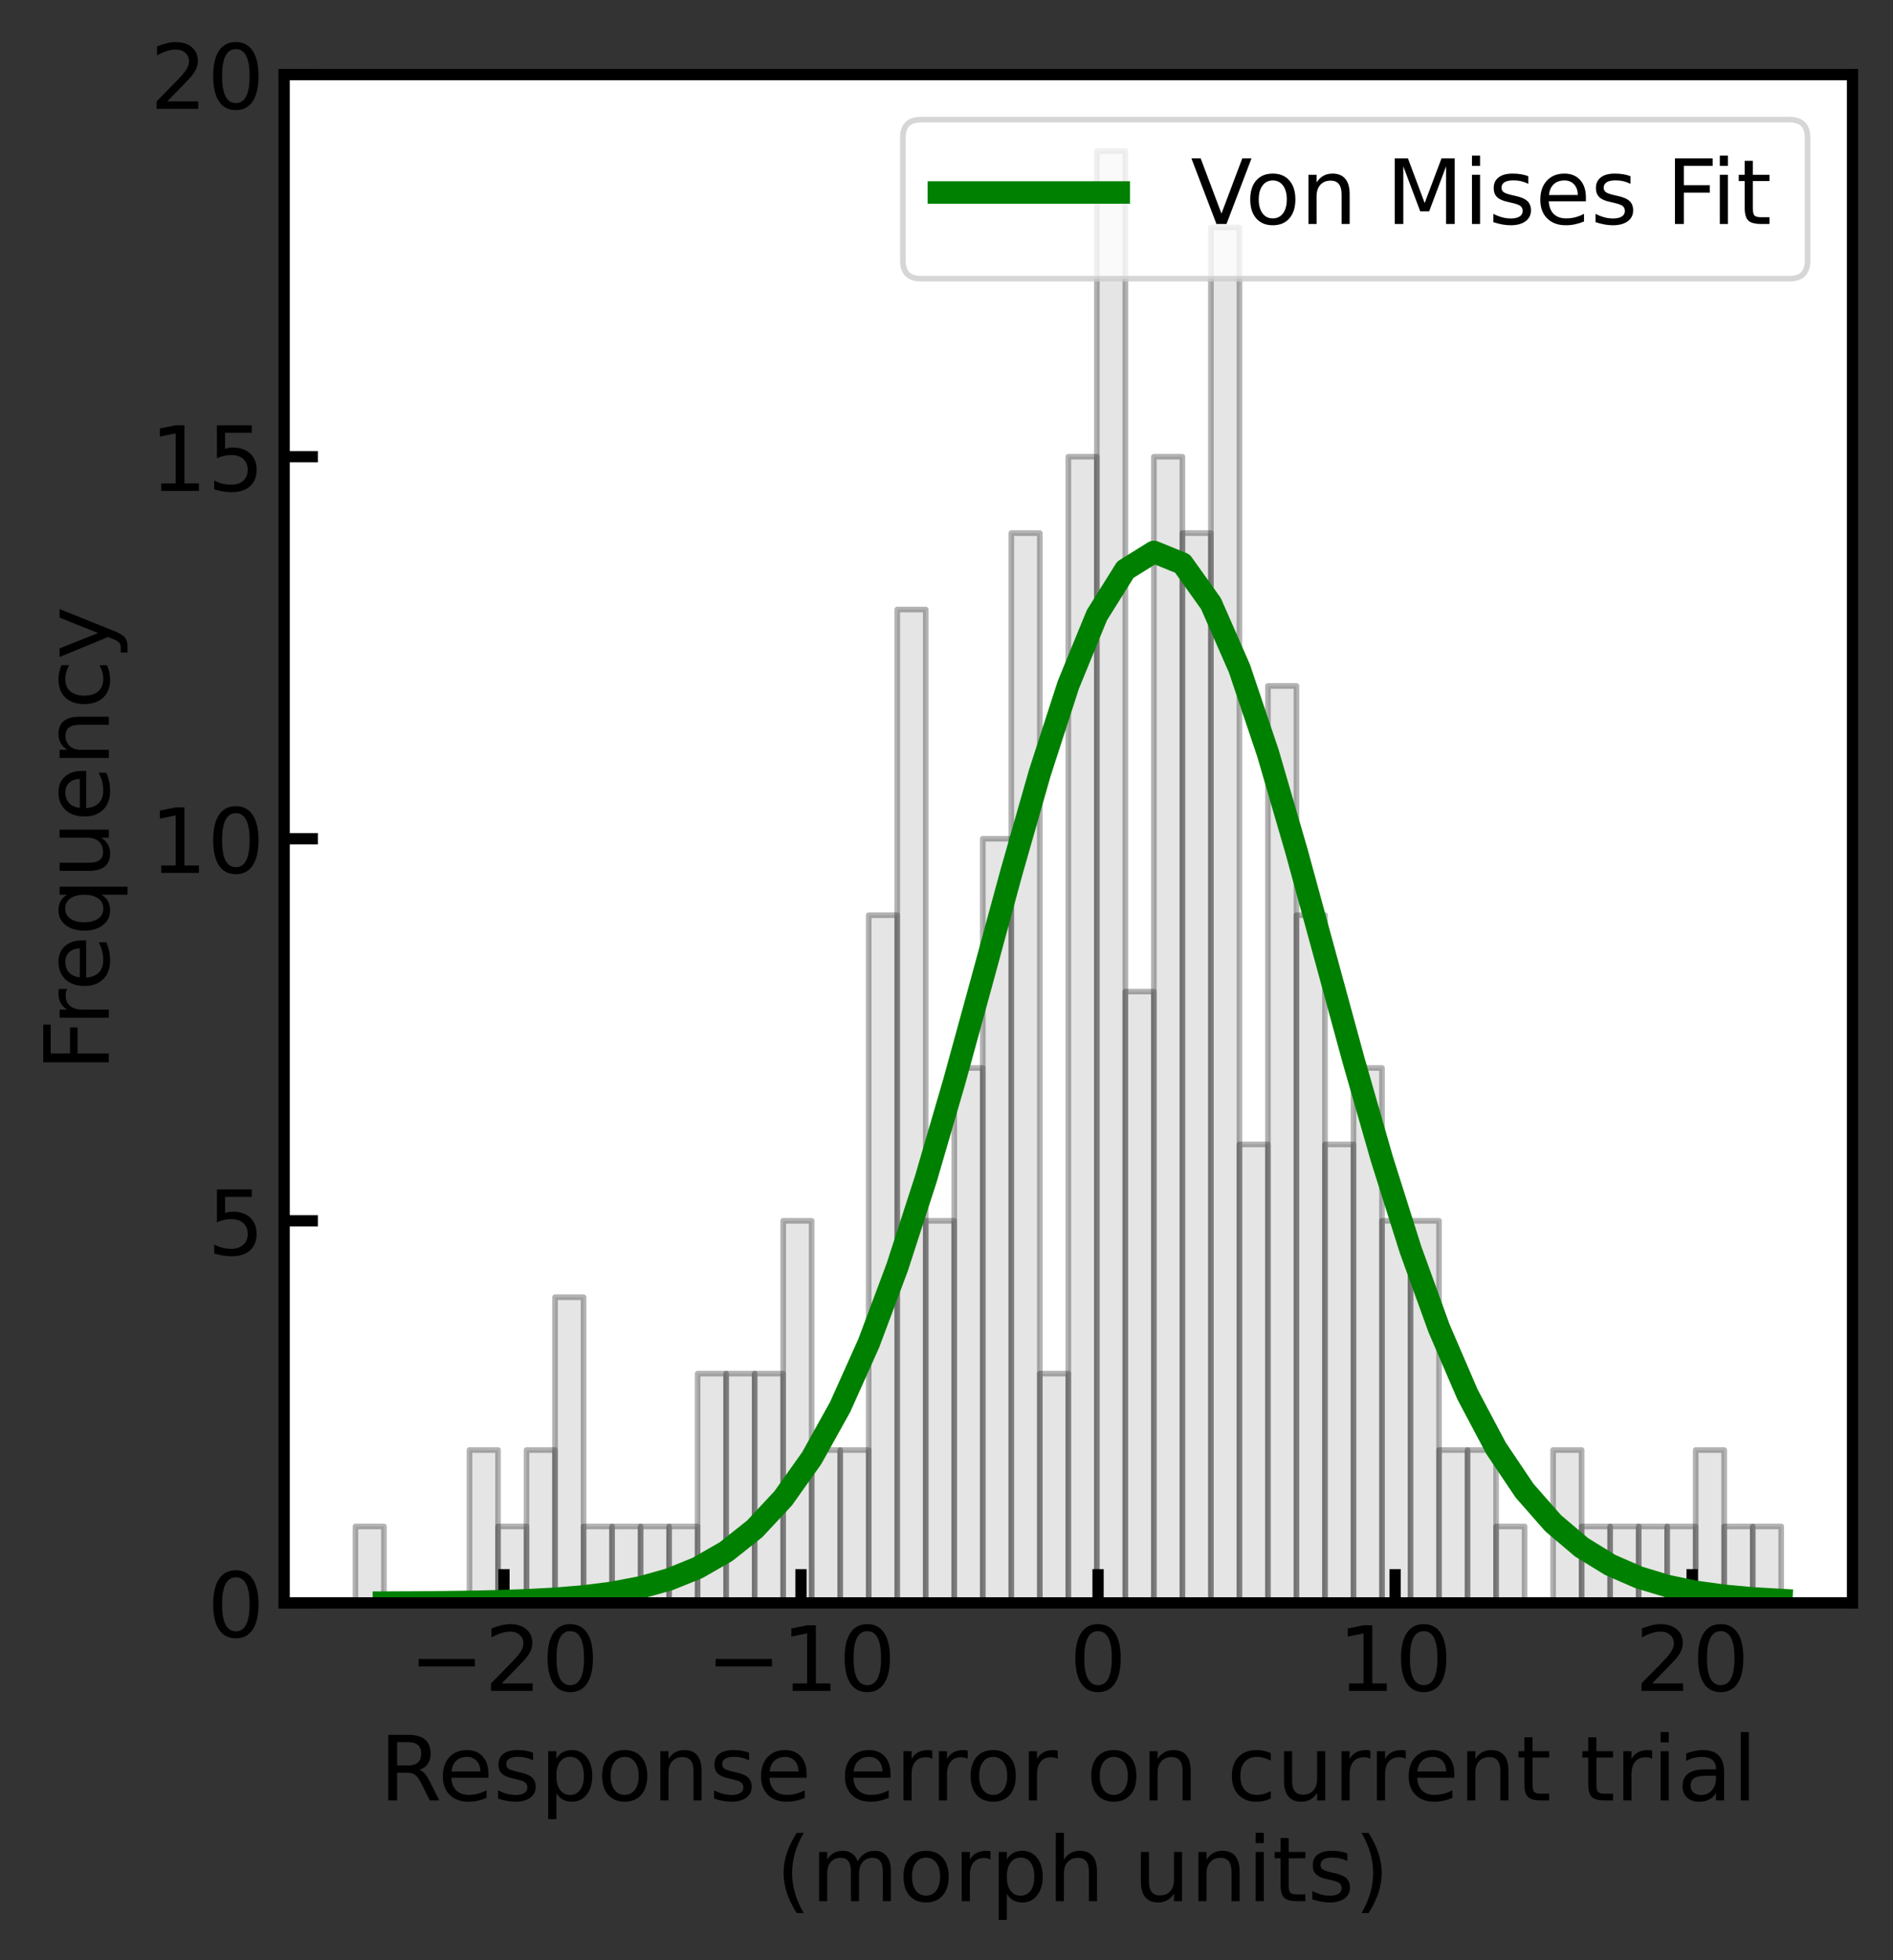 <?xml version="1.0" encoding="utf-8" standalone="no"?>
<!DOCTYPE svg PUBLIC "-//W3C//DTD SVG 1.1//EN"
  "http://www.w3.org/Graphics/SVG/1.1/DTD/svg11.dtd">
<!-- Created with matplotlib (https://matplotlib.org/) -->
<svg height="348.665pt" version="1.1" viewBox="0 0 336.745 348.665" width="336.745pt" xmlns="http://www.w3.org/2000/svg" xmlns:xlink="http://www.w3.org/1999/xlink">
 <rect x="0" y="0" width="336.745" height="348.665" fill="#333333" stroke="none"/>
 <defs>
  <style type="text/css">*{stroke-linecap:butt;stroke-linejoin:round;}</style>
 </defs>
 <g id="figure_1">
  <g id="patch_1">
   <path d="M 0 348.665 
L 336.745 348.665 
L 336.745 0 
L 0 0 
z
" style="fill:none;"/>
  </g>
  <g id="axes_1">
   <g id="patch_2">
    <path d="M 50.545 285.079 
L 329.545 285.079 
L 329.545 13.279 
L 50.545 13.279 
z
" style="fill:#ffffff;"/>
   </g>
   <g id="patch_3">
    <path clip-path="url(#p88470df97e)" d="M 63.227 285.079 
L 68.3 285.079 
L 68.3 271.489 
L 63.227 271.489 
z
" style="fill:#a9a9a9;opacity:0.3;stroke:#000000;stroke-linejoin:miter;"/>
   </g>
   <g id="patch_4">
    <path clip-path="url(#p88470df97e)" d="M 68.3 285.079 
L 73.372 285.079 
L 73.372 285.079 
L 68.3 285.079 
z
" style="fill:#a9a9a9;opacity:0.3;stroke:#000000;stroke-linejoin:miter;"/>
   </g>
   <g id="patch_5">
    <path clip-path="url(#p88470df97e)" d="M 73.372 285.079 
L 78.445 285.079 
L 78.445 285.079 
L 73.372 285.079 
z
" style="fill:#a9a9a9;opacity:0.3;stroke:#000000;stroke-linejoin:miter;"/>
   </g>
   <g id="patch_6">
    <path clip-path="url(#p88470df97e)" d="M 78.445 285.079 
L 83.518 285.079 
L 83.518 285.079 
L 78.445 285.079 
z
" style="fill:#a9a9a9;opacity:0.3;stroke:#000000;stroke-linejoin:miter;"/>
   </g>
   <g id="patch_7">
    <path clip-path="url(#p88470df97e)" d="M 83.518 285.079 
L 88.59 285.079 
L 88.59 257.899 
L 83.518 257.899 
z
" style="fill:#a9a9a9;opacity:0.3;stroke:#000000;stroke-linejoin:miter;"/>
   </g>
   <g id="patch_8">
    <path clip-path="url(#p88470df97e)" d="M 88.59 285.079 
L 93.663 285.079 
L 93.663 271.489 
L 88.59 271.489 
z
" style="fill:#a9a9a9;opacity:0.3;stroke:#000000;stroke-linejoin:miter;"/>
   </g>
   <g id="patch_9">
    <path clip-path="url(#p88470df97e)" d="M 93.663 285.079 
L 98.736 285.079 
L 98.736 257.899 
L 93.663 257.899 
z
" style="fill:#a9a9a9;opacity:0.3;stroke:#000000;stroke-linejoin:miter;"/>
   </g>
   <g id="patch_10">
    <path clip-path="url(#p88470df97e)" d="M 98.736 285.079 
L 103.809 285.079 
L 103.809 230.719 
L 98.736 230.719 
z
" style="fill:#a9a9a9;opacity:0.3;stroke:#000000;stroke-linejoin:miter;"/>
   </g>
   <g id="patch_11">
    <path clip-path="url(#p88470df97e)" d="M 103.809 285.079 
L 108.881 285.079 
L 108.881 271.489 
L 103.809 271.489 
z
" style="fill:#a9a9a9;opacity:0.3;stroke:#000000;stroke-linejoin:miter;"/>
   </g>
   <g id="patch_12">
    <path clip-path="url(#p88470df97e)" d="M 108.881 285.079 
L 113.954 285.079 
L 113.954 271.489 
L 108.881 271.489 
z
" style="fill:#a9a9a9;opacity:0.3;stroke:#000000;stroke-linejoin:miter;"/>
   </g>
   <g id="patch_13">
    <path clip-path="url(#p88470df97e)" d="M 113.954 285.079 
L 119.027 285.079 
L 119.027 271.489 
L 113.954 271.489 
z
" style="fill:#a9a9a9;opacity:0.3;stroke:#000000;stroke-linejoin:miter;"/>
   </g>
   <g id="patch_14">
    <path clip-path="url(#p88470df97e)" d="M 119.027 285.079 
L 124.1 285.079 
L 124.1 271.489 
L 119.027 271.489 
z
" style="fill:#a9a9a9;opacity:0.3;stroke:#000000;stroke-linejoin:miter;"/>
   </g>
   <g id="patch_15">
    <path clip-path="url(#p88470df97e)" d="M 124.1 285.079 
L 129.172 285.079 
L 129.172 244.309 
L 124.1 244.309 
z
" style="fill:#a9a9a9;opacity:0.3;stroke:#000000;stroke-linejoin:miter;"/>
   </g>
   <g id="patch_16">
    <path clip-path="url(#p88470df97e)" d="M 129.172 285.079 
L 134.245 285.079 
L 134.245 244.309 
L 129.172 244.309 
z
" style="fill:#a9a9a9;opacity:0.3;stroke:#000000;stroke-linejoin:miter;"/>
   </g>
   <g id="patch_17">
    <path clip-path="url(#p88470df97e)" d="M 134.245 285.079 
L 139.318 285.079 
L 139.318 244.309 
L 134.245 244.309 
z
" style="fill:#a9a9a9;opacity:0.3;stroke:#000000;stroke-linejoin:miter;"/>
   </g>
   <g id="patch_18">
    <path clip-path="url(#p88470df97e)" d="M 139.318 285.079 
L 144.39 285.079 
L 144.39 217.129 
L 139.318 217.129 
z
" style="fill:#a9a9a9;opacity:0.3;stroke:#000000;stroke-linejoin:miter;"/>
   </g>
   <g id="patch_19">
    <path clip-path="url(#p88470df97e)" d="M 144.39 285.079 
L 149.463 285.079 
L 149.463 257.899 
L 144.39 257.899 
z
" style="fill:#a9a9a9;opacity:0.3;stroke:#000000;stroke-linejoin:miter;"/>
   </g>
   <g id="patch_20">
    <path clip-path="url(#p88470df97e)" d="M 149.463 285.079 
L 154.536 285.079 
L 154.536 257.899 
L 149.463 257.899 
z
" style="fill:#a9a9a9;opacity:0.3;stroke:#000000;stroke-linejoin:miter;"/>
   </g>
   <g id="patch_21">
    <path clip-path="url(#p88470df97e)" d="M 154.536 285.079 
L 159.609 285.079 
L 159.609 162.769 
L 154.536 162.769 
z
" style="fill:#a9a9a9;opacity:0.3;stroke:#000000;stroke-linejoin:miter;"/>
   </g>
   <g id="patch_22">
    <path clip-path="url(#p88470df97e)" d="M 159.609 285.079 
L 164.681 285.079 
L 164.681 108.409 
L 159.609 108.409 
z
" style="fill:#a9a9a9;opacity:0.3;stroke:#000000;stroke-linejoin:miter;"/>
   </g>
   <g id="patch_23">
    <path clip-path="url(#p88470df97e)" d="M 164.681 285.079 
L 169.754 285.079 
L 169.754 217.129 
L 164.681 217.129 
z
" style="fill:#a9a9a9;opacity:0.3;stroke:#000000;stroke-linejoin:miter;"/>
   </g>
   <g id="patch_24">
    <path clip-path="url(#p88470df97e)" d="M 169.754 285.079 
L 174.827 285.079 
L 174.827 189.949 
L 169.754 189.949 
z
" style="fill:#a9a9a9;opacity:0.3;stroke:#000000;stroke-linejoin:miter;"/>
   </g>
   <g id="patch_25">
    <path clip-path="url(#p88470df97e)" d="M 174.827 285.079 
L 179.9 285.079 
L 179.9 149.179 
L 174.827 149.179 
z
" style="fill:#a9a9a9;opacity:0.3;stroke:#000000;stroke-linejoin:miter;"/>
   </g>
   <g id="patch_26">
    <path clip-path="url(#p88470df97e)" d="M 179.9 285.079 
L 184.972 285.079 
L 184.972 94.819 
L 179.9 94.819 
z
" style="fill:#a9a9a9;opacity:0.3;stroke:#000000;stroke-linejoin:miter;"/>
   </g>
   <g id="patch_27">
    <path clip-path="url(#p88470df97e)" d="M 184.972 285.079 
L 190.045 285.079 
L 190.045 244.309 
L 184.972 244.309 
z
" style="fill:#a9a9a9;opacity:0.3;stroke:#000000;stroke-linejoin:miter;"/>
   </g>
   <g id="patch_28">
    <path clip-path="url(#p88470df97e)" d="M 190.045 285.079 
L 195.118 285.079 
L 195.118 81.229 
L 190.045 81.229 
z
" style="fill:#a9a9a9;opacity:0.3;stroke:#000000;stroke-linejoin:miter;"/>
   </g>
   <g id="patch_29">
    <path clip-path="url(#p88470df97e)" d="M 195.118 285.079 
L 200.19 285.079 
L 200.19 26.869 
L 195.118 26.869 
z
" style="fill:#a9a9a9;opacity:0.3;stroke:#000000;stroke-linejoin:miter;"/>
   </g>
   <g id="patch_30">
    <path clip-path="url(#p88470df97e)" d="M 200.19 285.079 
L 205.263 285.079 
L 205.263 176.359 
L 200.19 176.359 
z
" style="fill:#a9a9a9;opacity:0.3;stroke:#000000;stroke-linejoin:miter;"/>
   </g>
   <g id="patch_31">
    <path clip-path="url(#p88470df97e)" d="M 205.263 285.079 
L 210.336 285.079 
L 210.336 81.229 
L 205.263 81.229 
z
" style="fill:#a9a9a9;opacity:0.3;stroke:#000000;stroke-linejoin:miter;"/>
   </g>
   <g id="patch_32">
    <path clip-path="url(#p88470df97e)" d="M 210.336 285.079 
L 215.409 285.079 
L 215.409 94.819 
L 210.336 94.819 
z
" style="fill:#a9a9a9;opacity:0.3;stroke:#000000;stroke-linejoin:miter;"/>
   </g>
   <g id="patch_33">
    <path clip-path="url(#p88470df97e)" d="M 215.409 285.079 
L 220.481 285.079 
L 220.481 40.459 
L 215.409 40.459 
z
" style="fill:#a9a9a9;opacity:0.3;stroke:#000000;stroke-linejoin:miter;"/>
   </g>
   <g id="patch_34">
    <path clip-path="url(#p88470df97e)" d="M 220.481 285.079 
L 225.554 285.079 
L 225.554 203.539 
L 220.481 203.539 
z
" style="fill:#a9a9a9;opacity:0.3;stroke:#000000;stroke-linejoin:miter;"/>
   </g>
   <g id="patch_35">
    <path clip-path="url(#p88470df97e)" d="M 225.554 285.079 
L 230.627 285.079 
L 230.627 121.999 
L 225.554 121.999 
z
" style="fill:#a9a9a9;opacity:0.3;stroke:#000000;stroke-linejoin:miter;"/>
   </g>
   <g id="patch_36">
    <path clip-path="url(#p88470df97e)" d="M 230.627 285.079 
L 235.7 285.079 
L 235.7 162.769 
L 230.627 162.769 
z
" style="fill:#a9a9a9;opacity:0.3;stroke:#000000;stroke-linejoin:miter;"/>
   </g>
   <g id="patch_37">
    <path clip-path="url(#p88470df97e)" d="M 235.7 285.079 
L 240.772 285.079 
L 240.772 203.539 
L 235.7 203.539 
z
" style="fill:#a9a9a9;opacity:0.3;stroke:#000000;stroke-linejoin:miter;"/>
   </g>
   <g id="patch_38">
    <path clip-path="url(#p88470df97e)" d="M 240.772 285.079 
L 245.845 285.079 
L 245.845 189.949 
L 240.772 189.949 
z
" style="fill:#a9a9a9;opacity:0.3;stroke:#000000;stroke-linejoin:miter;"/>
   </g>
   <g id="patch_39">
    <path clip-path="url(#p88470df97e)" d="M 245.845 285.079 
L 250.918 285.079 
L 250.918 217.129 
L 245.845 217.129 
z
" style="fill:#a9a9a9;opacity:0.3;stroke:#000000;stroke-linejoin:miter;"/>
   </g>
   <g id="patch_40">
    <path clip-path="url(#p88470df97e)" d="M 250.918 285.079 
L 255.99 285.079 
L 255.99 217.129 
L 250.918 217.129 
z
" style="fill:#a9a9a9;opacity:0.3;stroke:#000000;stroke-linejoin:miter;"/>
   </g>
   <g id="patch_41">
    <path clip-path="url(#p88470df97e)" d="M 255.99 285.079 
L 261.063 285.079 
L 261.063 257.899 
L 255.99 257.899 
z
" style="fill:#a9a9a9;opacity:0.3;stroke:#000000;stroke-linejoin:miter;"/>
   </g>
   <g id="patch_42">
    <path clip-path="url(#p88470df97e)" d="M 261.063 285.079 
L 266.136 285.079 
L 266.136 257.899 
L 261.063 257.899 
z
" style="fill:#a9a9a9;opacity:0.3;stroke:#000000;stroke-linejoin:miter;"/>
   </g>
   <g id="patch_43">
    <path clip-path="url(#p88470df97e)" d="M 266.136 285.079 
L 271.209 285.079 
L 271.209 271.489 
L 266.136 271.489 
z
" style="fill:#a9a9a9;opacity:0.3;stroke:#000000;stroke-linejoin:miter;"/>
   </g>
   <g id="patch_44">
    <path clip-path="url(#p88470df97e)" d="M 271.209 285.079 
L 276.281 285.079 
L 276.281 285.079 
L 271.209 285.079 
z
" style="fill:#a9a9a9;opacity:0.3;stroke:#000000;stroke-linejoin:miter;"/>
   </g>
   <g id="patch_45">
    <path clip-path="url(#p88470df97e)" d="M 276.281 285.079 
L 281.354 285.079 
L 281.354 257.899 
L 276.281 257.899 
z
" style="fill:#a9a9a9;opacity:0.3;stroke:#000000;stroke-linejoin:miter;"/>
   </g>
   <g id="patch_46">
    <path clip-path="url(#p88470df97e)" d="M 281.354 285.079 
L 286.427 285.079 
L 286.427 271.489 
L 281.354 271.489 
z
" style="fill:#a9a9a9;opacity:0.3;stroke:#000000;stroke-linejoin:miter;"/>
   </g>
   <g id="patch_47">
    <path clip-path="url(#p88470df97e)" d="M 286.427 285.079 
L 291.5 285.079 
L 291.5 271.489 
L 286.427 271.489 
z
" style="fill:#a9a9a9;opacity:0.3;stroke:#000000;stroke-linejoin:miter;"/>
   </g>
   <g id="patch_48">
    <path clip-path="url(#p88470df97e)" d="M 291.5 285.079 
L 296.572 285.079 
L 296.572 271.489 
L 291.5 271.489 
z
" style="fill:#a9a9a9;opacity:0.3;stroke:#000000;stroke-linejoin:miter;"/>
   </g>
   <g id="patch_49">
    <path clip-path="url(#p88470df97e)" d="M 296.572 285.079 
L 301.645 285.079 
L 301.645 271.489 
L 296.572 271.489 
z
" style="fill:#a9a9a9;opacity:0.3;stroke:#000000;stroke-linejoin:miter;"/>
   </g>
   <g id="patch_50">
    <path clip-path="url(#p88470df97e)" d="M 301.645 285.079 
L 306.718 285.079 
L 306.718 257.899 
L 301.645 257.899 
z
" style="fill:#a9a9a9;opacity:0.3;stroke:#000000;stroke-linejoin:miter;"/>
   </g>
   <g id="patch_51">
    <path clip-path="url(#p88470df97e)" d="M 306.718 285.079 
L 311.79 285.079 
L 311.79 271.489 
L 306.718 271.489 
z
" style="fill:#a9a9a9;opacity:0.3;stroke:#000000;stroke-linejoin:miter;"/>
   </g>
   <g id="patch_52">
    <path clip-path="url(#p88470df97e)" d="M 311.79 285.079 
L 316.863 285.079 
L 316.863 271.489 
L 311.79 271.489 
z
" style="fill:#a9a9a9;opacity:0.3;stroke:#000000;stroke-linejoin:miter;"/>
   </g>
   <g id="matplotlib.axis_1">
    <g id="xtick_1">
     <g id="line2d_1">
      <defs>
       <path d="M 0 0 
L 0 -6 
" id="mf97cc86dad" style="stroke:#000000;stroke-width:2;"/>
      </defs>
      <g>
       <use style="stroke:#000000;stroke-width:2;" x="89.652" xlink:href="#mf97cc86dad" y="285.079"/>
      </g>
     </g>
     <g id="text_1">
      <!-- −20 -->
      <g transform="translate(72.768 300.736)scale(0.16 -0.16)">
       <defs>
        <path d="M 10.594 35.5 
L 73.188 35.5 
L 73.188 27.203 
L 10.594 27.203 
z
" id="DejaVuSans-8722"/>
        <path d="M 19.188 8.297 
L 53.609 8.297 
L 53.609 0 
L 7.328 0 
L 7.328 8.297 
Q 12.938 14.109 22.625 23.891 
Q 32.328 33.688 34.812 36.531 
Q 39.547 41.844 41.422 45.531 
Q 43.312 49.219 43.312 52.781 
Q 43.312 58.594 39.234 62.25 
Q 35.156 65.922 28.609 65.922 
Q 23.969 65.922 18.812 64.312 
Q 13.672 62.703 7.812 59.422 
L 7.812 69.391 
Q 13.766 71.781 18.938 73 
Q 24.125 74.219 28.422 74.219 
Q 39.75 74.219 46.484 68.547 
Q 53.219 62.891 53.219 53.422 
Q 53.219 48.922 51.531 44.891 
Q 49.859 40.875 45.406 35.406 
Q 44.188 33.984 37.641 27.219 
Q 31.109 20.453 19.188 8.297 
z
" id="DejaVuSans-50"/>
        <path d="M 31.781 66.406 
Q 24.172 66.406 20.328 58.906 
Q 16.5 51.422 16.5 36.375 
Q 16.5 21.391 20.328 13.891 
Q 24.172 6.391 31.781 6.391 
Q 39.453 6.391 43.281 13.891 
Q 47.125 21.391 47.125 36.375 
Q 47.125 51.422 43.281 58.906 
Q 39.453 66.406 31.781 66.406 
z
M 31.781 74.219 
Q 44.047 74.219 50.516 64.516 
Q 56.984 54.828 56.984 36.375 
Q 56.984 17.969 50.516 8.266 
Q 44.047 -1.422 31.781 -1.422 
Q 19.531 -1.422 13.062 8.266 
Q 6.594 17.969 6.594 36.375 
Q 6.594 54.828 13.062 64.516 
Q 19.531 74.219 31.781 74.219 
z
" id="DejaVuSans-48"/>
       </defs>
       <use xlink:href="#DejaVuSans-8722"/>
       <use x="83.789" xlink:href="#DejaVuSans-50"/>
       <use x="147.412" xlink:href="#DejaVuSans-48"/>
      </g>
     </g>
    </g>
    <g id="xtick_2">
     <g id="line2d_2">
      <g>
       <use style="stroke:#000000;stroke-width:2;" x="142.492" xlink:href="#mf97cc86dad" y="285.079"/>
      </g>
     </g>
     <g id="text_2">
      <!-- −10 -->
      <g transform="translate(125.608 300.736)scale(0.16 -0.16)">
       <defs>
        <path d="M 12.406 8.297 
L 28.516 8.297 
L 28.516 63.922 
L 10.984 60.406 
L 10.984 69.391 
L 28.422 72.906 
L 38.281 72.906 
L 38.281 8.297 
L 54.391 8.297 
L 54.391 0 
L 12.406 0 
z
" id="DejaVuSans-49"/>
       </defs>
       <use xlink:href="#DejaVuSans-8722"/>
       <use x="83.789" xlink:href="#DejaVuSans-49"/>
       <use x="147.412" xlink:href="#DejaVuSans-48"/>
      </g>
     </g>
    </g>
    <g id="xtick_3">
     <g id="line2d_3">
      <g>
       <use style="stroke:#000000;stroke-width:2;" x="195.332" xlink:href="#mf97cc86dad" y="285.079"/>
      </g>
     </g>
     <g id="text_3">
      <!-- 0 -->
      <g transform="translate(190.242 300.736)scale(0.16 -0.16)">
       <use xlink:href="#DejaVuSans-48"/>
      </g>
     </g>
    </g>
    <g id="xtick_4">
     <g id="line2d_4">
      <g>
       <use style="stroke:#000000;stroke-width:2;" x="248.171" xlink:href="#mf97cc86dad" y="285.079"/>
      </g>
     </g>
     <g id="text_4">
      <!-- 10 -->
      <g transform="translate(237.991 300.736)scale(0.16 -0.16)">
       <use xlink:href="#DejaVuSans-49"/>
       <use x="63.623" xlink:href="#DejaVuSans-48"/>
      </g>
     </g>
    </g>
    <g id="xtick_5">
     <g id="line2d_5">
      <g>
       <use style="stroke:#000000;stroke-width:2;" x="301.011" xlink:href="#mf97cc86dad" y="285.079"/>
      </g>
     </g>
     <g id="text_5">
      <!-- 20 -->
      <g transform="translate(290.831 300.736)scale(0.16 -0.16)">
       <use xlink:href="#DejaVuSans-50"/>
       <use x="63.623" xlink:href="#DejaVuSans-48"/>
      </g>
     </g>
    </g>
    <g id="text_6">
     <!-- Response error on current trial -->
     <g transform="translate(67.496 320.221)scale(0.16 -0.16)">
      <defs>
       <path d="M 44.391 34.188 
Q 47.562 33.109 50.562 29.594 
Q 53.562 26.078 56.594 19.922 
L 66.609 0 
L 56 0 
L 46.688 18.703 
Q 43.062 26.031 39.672 28.422 
Q 36.281 30.812 30.422 30.812 
L 19.672 30.812 
L 19.672 0 
L 9.812 0 
L 9.812 72.906 
L 32.078 72.906 
Q 44.578 72.906 50.734 67.672 
Q 56.891 62.453 56.891 51.906 
Q 56.891 45.016 53.688 40.469 
Q 50.484 35.938 44.391 34.188 
z
M 19.672 64.797 
L 19.672 38.922 
L 32.078 38.922 
Q 39.203 38.922 42.844 42.219 
Q 46.484 45.516 46.484 51.906 
Q 46.484 58.297 42.844 61.547 
Q 39.203 64.797 32.078 64.797 
z
" id="DejaVuSans-82"/>
       <path d="M 56.203 29.594 
L 56.203 25.203 
L 14.891 25.203 
Q 15.484 15.922 20.484 11.062 
Q 25.484 6.203 34.422 6.203 
Q 39.594 6.203 44.453 7.469 
Q 49.312 8.734 54.109 11.281 
L 54.109 2.781 
Q 49.266 0.734 44.188 -0.344 
Q 39.109 -1.422 33.891 -1.422 
Q 20.797 -1.422 13.156 6.188 
Q 5.516 13.812 5.516 26.812 
Q 5.516 40.234 12.766 48.109 
Q 20.016 56 32.328 56 
Q 43.359 56 49.781 48.891 
Q 56.203 41.797 56.203 29.594 
z
M 47.219 32.234 
Q 47.125 39.594 43.094 43.984 
Q 39.062 48.391 32.422 48.391 
Q 24.906 48.391 20.391 44.141 
Q 15.875 39.891 15.188 32.172 
z
" id="DejaVuSans-101"/>
       <path d="M 44.281 53.078 
L 44.281 44.578 
Q 40.484 46.531 36.375 47.5 
Q 32.281 48.484 27.875 48.484 
Q 21.188 48.484 17.844 46.438 
Q 14.5 44.391 14.5 40.281 
Q 14.5 37.156 16.891 35.375 
Q 19.281 33.594 26.516 31.984 
L 29.594 31.297 
Q 39.156 29.25 43.188 25.516 
Q 47.219 21.781 47.219 15.094 
Q 47.219 7.469 41.188 3.016 
Q 35.156 -1.422 24.609 -1.422 
Q 20.219 -1.422 15.453 -0.562 
Q 10.688 0.297 5.422 2 
L 5.422 11.281 
Q 10.406 8.688 15.234 7.391 
Q 20.062 6.109 24.812 6.109 
Q 31.156 6.109 34.562 8.281 
Q 37.984 10.453 37.984 14.406 
Q 37.984 18.062 35.516 20.016 
Q 33.062 21.969 24.703 23.781 
L 21.578 24.516 
Q 13.234 26.266 9.516 29.906 
Q 5.812 33.547 5.812 39.891 
Q 5.812 47.609 11.281 51.797 
Q 16.75 56 26.812 56 
Q 31.781 56 36.172 55.266 
Q 40.578 54.547 44.281 53.078 
z
" id="DejaVuSans-115"/>
       <path d="M 18.109 8.203 
L 18.109 -20.797 
L 9.078 -20.797 
L 9.078 54.688 
L 18.109 54.688 
L 18.109 46.391 
Q 20.953 51.266 25.266 53.625 
Q 29.594 56 35.594 56 
Q 45.562 56 51.781 48.094 
Q 58.016 40.188 58.016 27.297 
Q 58.016 14.406 51.781 6.484 
Q 45.562 -1.422 35.594 -1.422 
Q 29.594 -1.422 25.266 0.953 
Q 20.953 3.328 18.109 8.203 
z
M 48.688 27.297 
Q 48.688 37.203 44.609 42.844 
Q 40.531 48.484 33.406 48.484 
Q 26.266 48.484 22.188 42.844 
Q 18.109 37.203 18.109 27.297 
Q 18.109 17.391 22.188 11.75 
Q 26.266 6.109 33.406 6.109 
Q 40.531 6.109 44.609 11.75 
Q 48.688 17.391 48.688 27.297 
z
" id="DejaVuSans-112"/>
       <path d="M 30.609 48.391 
Q 23.391 48.391 19.188 42.75 
Q 14.984 37.109 14.984 27.297 
Q 14.984 17.484 19.156 11.844 
Q 23.344 6.203 30.609 6.203 
Q 37.797 6.203 41.984 11.859 
Q 46.188 17.531 46.188 27.297 
Q 46.188 37.016 41.984 42.703 
Q 37.797 48.391 30.609 48.391 
z
M 30.609 56 
Q 42.328 56 49.016 48.375 
Q 55.719 40.766 55.719 27.297 
Q 55.719 13.875 49.016 6.219 
Q 42.328 -1.422 30.609 -1.422 
Q 18.844 -1.422 12.172 6.219 
Q 5.516 13.875 5.516 27.297 
Q 5.516 40.766 12.172 48.375 
Q 18.844 56 30.609 56 
z
" id="DejaVuSans-111"/>
       <path d="M 54.891 33.016 
L 54.891 0 
L 45.906 0 
L 45.906 32.719 
Q 45.906 40.484 42.875 44.328 
Q 39.844 48.188 33.797 48.188 
Q 26.516 48.188 22.312 43.547 
Q 18.109 38.922 18.109 30.906 
L 18.109 0 
L 9.078 0 
L 9.078 54.688 
L 18.109 54.688 
L 18.109 46.188 
Q 21.344 51.125 25.703 53.562 
Q 30.078 56 35.797 56 
Q 45.219 56 50.047 50.172 
Q 54.891 44.344 54.891 33.016 
z
" id="DejaVuSans-110"/>
       <path id="DejaVuSans-32"/>
       <path d="M 41.109 46.297 
Q 39.594 47.172 37.812 47.578 
Q 36.031 48 33.891 48 
Q 26.266 48 22.188 43.047 
Q 18.109 38.094 18.109 28.812 
L 18.109 0 
L 9.078 0 
L 9.078 54.688 
L 18.109 54.688 
L 18.109 46.188 
Q 20.953 51.172 25.484 53.578 
Q 30.031 56 36.531 56 
Q 37.453 56 38.578 55.875 
Q 39.703 55.766 41.062 55.516 
z
" id="DejaVuSans-114"/>
       <path d="M 48.781 52.594 
L 48.781 44.188 
Q 44.969 46.297 41.141 47.344 
Q 37.312 48.391 33.406 48.391 
Q 24.656 48.391 19.812 42.844 
Q 14.984 37.312 14.984 27.297 
Q 14.984 17.281 19.812 11.734 
Q 24.656 6.203 33.406 6.203 
Q 37.312 6.203 41.141 7.25 
Q 44.969 8.297 48.781 10.406 
L 48.781 2.094 
Q 45.016 0.344 40.984 -0.531 
Q 36.969 -1.422 32.422 -1.422 
Q 20.062 -1.422 12.781 6.344 
Q 5.516 14.109 5.516 27.297 
Q 5.516 40.672 12.859 48.328 
Q 20.219 56 33.016 56 
Q 37.156 56 41.109 55.141 
Q 45.062 54.297 48.781 52.594 
z
" id="DejaVuSans-99"/>
       <path d="M 8.5 21.578 
L 8.5 54.688 
L 17.484 54.688 
L 17.484 21.922 
Q 17.484 14.156 20.5 10.266 
Q 23.531 6.391 29.594 6.391 
Q 36.859 6.391 41.078 11.031 
Q 45.312 15.672 45.312 23.688 
L 45.312 54.688 
L 54.297 54.688 
L 54.297 0 
L 45.312 0 
L 45.312 8.406 
Q 42.047 3.422 37.719 1 
Q 33.406 -1.422 27.688 -1.422 
Q 18.266 -1.422 13.375 4.438 
Q 8.5 10.297 8.5 21.578 
z
M 31.109 56 
z
" id="DejaVuSans-117"/>
       <path d="M 18.312 70.219 
L 18.312 54.688 
L 36.812 54.688 
L 36.812 47.703 
L 18.312 47.703 
L 18.312 18.016 
Q 18.312 11.328 20.141 9.422 
Q 21.969 7.516 27.594 7.516 
L 36.812 7.516 
L 36.812 0 
L 27.594 0 
Q 17.188 0 13.234 3.875 
Q 9.281 7.766 9.281 18.016 
L 9.281 47.703 
L 2.688 47.703 
L 2.688 54.688 
L 9.281 54.688 
L 9.281 70.219 
z
" id="DejaVuSans-116"/>
       <path d="M 9.422 54.688 
L 18.406 54.688 
L 18.406 0 
L 9.422 0 
z
M 9.422 75.984 
L 18.406 75.984 
L 18.406 64.594 
L 9.422 64.594 
z
" id="DejaVuSans-105"/>
       <path d="M 34.281 27.484 
Q 23.391 27.484 19.188 25 
Q 14.984 22.516 14.984 16.5 
Q 14.984 11.719 18.141 8.906 
Q 21.297 6.109 26.703 6.109 
Q 34.188 6.109 38.703 11.406 
Q 43.219 16.703 43.219 25.484 
L 43.219 27.484 
z
M 52.203 31.203 
L 52.203 0 
L 43.219 0 
L 43.219 8.297 
Q 40.141 3.328 35.547 0.953 
Q 30.953 -1.422 24.312 -1.422 
Q 15.922 -1.422 10.953 3.297 
Q 6 8.016 6 15.922 
Q 6 25.141 12.172 29.828 
Q 18.359 34.516 30.609 34.516 
L 43.219 34.516 
L 43.219 35.406 
Q 43.219 41.609 39.141 45 
Q 35.062 48.391 27.688 48.391 
Q 23 48.391 18.547 47.266 
Q 14.109 46.141 10.016 43.891 
L 10.016 52.203 
Q 14.938 54.109 19.578 55.047 
Q 24.219 56 28.609 56 
Q 40.484 56 46.344 49.844 
Q 52.203 43.703 52.203 31.203 
z
" id="DejaVuSans-97"/>
       <path d="M 9.422 75.984 
L 18.406 75.984 
L 18.406 0 
L 9.422 0 
z
" id="DejaVuSans-108"/>
      </defs>
      <use xlink:href="#DejaVuSans-82"/>
      <use x="64.982" xlink:href="#DejaVuSans-101"/>
      <use x="126.506" xlink:href="#DejaVuSans-115"/>
      <use x="178.605" xlink:href="#DejaVuSans-112"/>
      <use x="242.082" xlink:href="#DejaVuSans-111"/>
      <use x="303.264" xlink:href="#DejaVuSans-110"/>
      <use x="366.643" xlink:href="#DejaVuSans-115"/>
      <use x="418.742" xlink:href="#DejaVuSans-101"/>
      <use x="480.266" xlink:href="#DejaVuSans-32"/>
      <use x="512.053" xlink:href="#DejaVuSans-101"/>
      <use x="573.576" xlink:href="#DejaVuSans-114"/>
      <use x="612.939" xlink:href="#DejaVuSans-114"/>
      <use x="651.803" xlink:href="#DejaVuSans-111"/>
      <use x="712.984" xlink:href="#DejaVuSans-114"/>
      <use x="754.098" xlink:href="#DejaVuSans-32"/>
      <use x="785.885" xlink:href="#DejaVuSans-111"/>
      <use x="847.066" xlink:href="#DejaVuSans-110"/>
      <use x="910.445" xlink:href="#DejaVuSans-32"/>
      <use x="942.232" xlink:href="#DejaVuSans-99"/>
      <use x="997.213" xlink:href="#DejaVuSans-117"/>
      <use x="1060.592" xlink:href="#DejaVuSans-114"/>
      <use x="1099.955" xlink:href="#DejaVuSans-114"/>
      <use x="1138.818" xlink:href="#DejaVuSans-101"/>
      <use x="1200.342" xlink:href="#DejaVuSans-110"/>
      <use x="1263.721" xlink:href="#DejaVuSans-116"/>
      <use x="1302.93" xlink:href="#DejaVuSans-32"/>
      <use x="1334.717" xlink:href="#DejaVuSans-116"/>
      <use x="1373.926" xlink:href="#DejaVuSans-114"/>
      <use x="1415.039" xlink:href="#DejaVuSans-105"/>
      <use x="1442.822" xlink:href="#DejaVuSans-97"/>
      <use x="1504.102" xlink:href="#DejaVuSans-108"/>
     </g>
     <!--  (morph units) -->
     <g transform="translate(132.926 338.138)scale(0.16 -0.16)">
      <defs>
       <path d="M 31 75.875 
Q 24.469 64.656 21.281 53.656 
Q 18.109 42.672 18.109 31.391 
Q 18.109 20.125 21.312 9.062 
Q 24.516 -2 31 -13.188 
L 23.188 -13.188 
Q 15.875 -1.703 12.234 9.375 
Q 8.594 20.453 8.594 31.391 
Q 8.594 42.281 12.203 53.312 
Q 15.828 64.359 23.188 75.875 
z
" id="DejaVuSans-40"/>
       <path d="M 52 44.188 
Q 55.375 50.25 60.062 53.125 
Q 64.75 56 71.094 56 
Q 79.641 56 84.281 50.016 
Q 88.922 44.047 88.922 33.016 
L 88.922 0 
L 79.891 0 
L 79.891 32.719 
Q 79.891 40.578 77.094 44.375 
Q 74.312 48.188 68.609 48.188 
Q 61.625 48.188 57.562 43.547 
Q 53.516 38.922 53.516 30.906 
L 53.516 0 
L 44.484 0 
L 44.484 32.719 
Q 44.484 40.625 41.703 44.406 
Q 38.922 48.188 33.109 48.188 
Q 26.219 48.188 22.156 43.531 
Q 18.109 38.875 18.109 30.906 
L 18.109 0 
L 9.078 0 
L 9.078 54.688 
L 18.109 54.688 
L 18.109 46.188 
Q 21.188 51.219 25.484 53.609 
Q 29.781 56 35.688 56 
Q 41.656 56 45.828 52.969 
Q 50 49.953 52 44.188 
z
" id="DejaVuSans-109"/>
       <path d="M 54.891 33.016 
L 54.891 0 
L 45.906 0 
L 45.906 32.719 
Q 45.906 40.484 42.875 44.328 
Q 39.844 48.188 33.797 48.188 
Q 26.516 48.188 22.312 43.547 
Q 18.109 38.922 18.109 30.906 
L 18.109 0 
L 9.078 0 
L 9.078 75.984 
L 18.109 75.984 
L 18.109 46.188 
Q 21.344 51.125 25.703 53.562 
Q 30.078 56 35.797 56 
Q 45.219 56 50.047 50.172 
Q 54.891 44.344 54.891 33.016 
z
" id="DejaVuSans-104"/>
       <path d="M 8.016 75.875 
L 15.828 75.875 
Q 23.141 64.359 26.781 53.312 
Q 30.422 42.281 30.422 31.391 
Q 30.422 20.453 26.781 9.375 
Q 23.141 -1.703 15.828 -13.188 
L 8.016 -13.188 
Q 14.5 -2 17.703 9.062 
Q 20.906 20.125 20.906 31.391 
Q 20.906 42.672 17.703 53.656 
Q 14.5 64.656 8.016 75.875 
z
" id="DejaVuSans-41"/>
      </defs>
      <use xlink:href="#DejaVuSans-32"/>
      <use x="31.787" xlink:href="#DejaVuSans-40"/>
      <use x="70.801" xlink:href="#DejaVuSans-109"/>
      <use x="168.213" xlink:href="#DejaVuSans-111"/>
      <use x="229.395" xlink:href="#DejaVuSans-114"/>
      <use x="270.508" xlink:href="#DejaVuSans-112"/>
      <use x="333.984" xlink:href="#DejaVuSans-104"/>
      <use x="397.363" xlink:href="#DejaVuSans-32"/>
      <use x="429.15" xlink:href="#DejaVuSans-117"/>
      <use x="492.529" xlink:href="#DejaVuSans-110"/>
      <use x="555.908" xlink:href="#DejaVuSans-105"/>
      <use x="583.691" xlink:href="#DejaVuSans-116"/>
      <use x="622.9" xlink:href="#DejaVuSans-115"/>
      <use x="675" xlink:href="#DejaVuSans-41"/>
     </g>
    </g>
   </g>
   <g id="matplotlib.axis_2">
    <g id="ytick_1">
     <g id="line2d_6">
      <defs>
       <path d="M 0 0 
L 6 0 
" id="m4099334ac6" style="stroke:#000000;stroke-width:2;"/>
      </defs>
      <g>
       <use style="stroke:#000000;stroke-width:2;" x="50.545" xlink:href="#m4099334ac6" y="285.079"/>
      </g>
     </g>
     <g id="text_7">
      <!-- 0 -->
      <g transform="translate(36.865 291.158)scale(0.16 -0.16)">
       <use xlink:href="#DejaVuSans-48"/>
      </g>
     </g>
    </g>
    <g id="ytick_2">
     <g id="line2d_7">
      <g>
       <use style="stroke:#000000;stroke-width:2;" x="50.545" xlink:href="#m4099334ac6" y="217.129"/>
      </g>
     </g>
     <g id="text_8">
      <!-- 5 -->
      <g transform="translate(36.865 223.208)scale(0.16 -0.16)">
       <defs>
        <path d="M 10.797 72.906 
L 49.516 72.906 
L 49.516 64.594 
L 19.828 64.594 
L 19.828 46.734 
Q 21.969 47.469 24.109 47.828 
Q 26.266 48.188 28.422 48.188 
Q 40.625 48.188 47.75 41.5 
Q 54.891 34.812 54.891 23.391 
Q 54.891 11.625 47.562 5.094 
Q 40.234 -1.422 26.906 -1.422 
Q 22.312 -1.422 17.547 -0.641 
Q 12.797 0.141 7.719 1.703 
L 7.719 11.625 
Q 12.109 9.234 16.797 8.062 
Q 21.484 6.891 26.703 6.891 
Q 35.156 6.891 40.078 11.328 
Q 45.016 15.766 45.016 23.391 
Q 45.016 31 40.078 35.438 
Q 35.156 39.891 26.703 39.891 
Q 22.75 39.891 18.812 39.016 
Q 14.891 38.141 10.797 36.281 
z
" id="DejaVuSans-53"/>
       </defs>
       <use xlink:href="#DejaVuSans-53"/>
      </g>
     </g>
    </g>
    <g id="ytick_3">
     <g id="line2d_8">
      <g>
       <use style="stroke:#000000;stroke-width:2;" x="50.545" xlink:href="#m4099334ac6" y="149.179"/>
      </g>
     </g>
     <g id="text_9">
      <!-- 10 -->
      <g transform="translate(26.685 155.257)scale(0.16 -0.16)">
       <use xlink:href="#DejaVuSans-49"/>
       <use x="63.623" xlink:href="#DejaVuSans-48"/>
      </g>
     </g>
    </g>
    <g id="ytick_4">
     <g id="line2d_9">
      <g>
       <use style="stroke:#000000;stroke-width:2;" x="50.545" xlink:href="#m4099334ac6" y="81.229"/>
      </g>
     </g>
     <g id="text_10">
      <!-- 15 -->
      <g transform="translate(26.685 87.308)scale(0.16 -0.16)">
       <use xlink:href="#DejaVuSans-49"/>
       <use x="63.623" xlink:href="#DejaVuSans-53"/>
      </g>
     </g>
    </g>
    <g id="ytick_5">
     <g id="line2d_10">
      <g>
       <use style="stroke:#000000;stroke-width:2;" x="50.545" xlink:href="#m4099334ac6" y="13.279"/>
      </g>
     </g>
     <g id="text_11">
      <!-- 20 -->
      <g transform="translate(26.685 19.358)scale(0.16 -0.16)">
       <use xlink:href="#DejaVuSans-50"/>
       <use x="63.623" xlink:href="#DejaVuSans-48"/>
      </g>
     </g>
    </g>
    <g id="text_12">
     <!-- Frequency -->
     <g transform="translate(19.358 190.506)rotate(-90)scale(0.16 -0.16)">
      <defs>
       <path d="M 9.812 72.906 
L 51.703 72.906 
L 51.703 64.594 
L 19.672 64.594 
L 19.672 43.109 
L 48.578 43.109 
L 48.578 34.812 
L 19.672 34.812 
L 19.672 0 
L 9.812 0 
z
" id="DejaVuSans-70"/>
       <path d="M 14.797 27.297 
Q 14.797 17.391 18.875 11.75 
Q 22.953 6.109 30.078 6.109 
Q 37.203 6.109 41.297 11.75 
Q 45.406 17.391 45.406 27.297 
Q 45.406 37.203 41.297 42.844 
Q 37.203 48.484 30.078 48.484 
Q 22.953 48.484 18.875 42.844 
Q 14.797 37.203 14.797 27.297 
z
M 45.406 8.203 
Q 42.578 3.328 38.25 0.953 
Q 33.938 -1.422 27.875 -1.422 
Q 17.969 -1.422 11.734 6.484 
Q 5.516 14.406 5.516 27.297 
Q 5.516 40.188 11.734 48.094 
Q 17.969 56 27.875 56 
Q 33.938 56 38.25 53.625 
Q 42.578 51.266 45.406 46.391 
L 45.406 54.688 
L 54.391 54.688 
L 54.391 -20.797 
L 45.406 -20.797 
z
" id="DejaVuSans-113"/>
       <path d="M 32.172 -5.078 
Q 28.375 -14.844 24.75 -17.812 
Q 21.141 -20.797 15.094 -20.797 
L 7.906 -20.797 
L 7.906 -13.281 
L 13.188 -13.281 
Q 16.891 -13.281 18.938 -11.516 
Q 21 -9.766 23.484 -3.219 
L 25.094 0.875 
L 2.984 54.688 
L 12.5 54.688 
L 29.594 11.922 
L 46.688 54.688 
L 56.203 54.688 
z
" id="DejaVuSans-121"/>
      </defs>
      <use xlink:href="#DejaVuSans-70"/>
      <use x="50.27" xlink:href="#DejaVuSans-114"/>
      <use x="89.133" xlink:href="#DejaVuSans-101"/>
      <use x="150.656" xlink:href="#DejaVuSans-113"/>
      <use x="214.133" xlink:href="#DejaVuSans-117"/>
      <use x="277.512" xlink:href="#DejaVuSans-101"/>
      <use x="339.035" xlink:href="#DejaVuSans-110"/>
      <use x="402.414" xlink:href="#DejaVuSans-99"/>
      <use x="457.395" xlink:href="#DejaVuSans-121"/>
     </g>
    </g>
   </g>
   <g id="line2d_11">
    <path clip-path="url(#p88470df97e)" d="M 68.3 285.039 
L 73.372 285.013 
L 78.445 284.972 
L 83.518 284.904 
L 88.59 284.796 
L 93.663 284.624 
L 98.736 284.354 
L 103.809 283.936 
L 108.881 283.296 
L 113.954 282.335 
L 119.027 280.916 
L 124.1 278.862 
L 129.172 275.953 
L 134.245 271.926 
L 139.318 266.49 
L 144.39 259.344 
L 149.463 250.218 
L 154.536 238.917 
L 159.609 225.378 
L 164.681 209.735 
L 169.754 192.359 
L 174.827 173.891 
L 179.9 155.229 
L 184.972 137.469 
L 190.045 121.814 
L 195.118 109.435 
L 200.19 101.325 
L 205.263 98.167 
L 210.336 100.232 
L 215.409 107.343 
L 220.481 118.897 
L 225.554 133.955 
L 230.627 151.372 
L 235.7 169.941 
L 240.772 188.532 
L 245.845 206.2 
L 250.918 222.249 
L 255.99 236.249 
L 261.063 248.023 
L 266.136 257.594 
L 271.209 265.136 
L 276.281 270.908 
L 281.354 275.207 
L 286.427 278.328 
L 291.5 280.542 
L 296.572 282.079 
L 301.645 283.124 
L 306.718 283.822 
L 311.79 284.281 
L 316.863 284.577 
" style="fill:none;stroke:#008000;stroke-linecap:square;stroke-width:4;"/>
   </g>
   <g id="patch_53">
    <path d="M 50.545 285.079 
L 50.545 13.279 
" style="fill:none;stroke:#000000;stroke-linecap:square;stroke-linejoin:miter;stroke-width:2;"/>
   </g>
   <g id="patch_54">
    <path d="M 329.545 285.079 
L 329.545 13.279 
" style="fill:none;stroke:#000000;stroke-linecap:square;stroke-linejoin:miter;stroke-width:2;"/>
   </g>
   <g id="patch_55">
    <path d="M 50.545 285.079 
L 329.545 285.079 
" style="fill:none;stroke:#000000;stroke-linecap:square;stroke-linejoin:miter;stroke-width:2;"/>
   </g>
   <g id="patch_56">
    <path d="M 50.545 13.279 
L 329.545 13.279 
" style="fill:none;stroke:#000000;stroke-linecap:square;stroke-linejoin:miter;stroke-width:2;"/>
   </g>
   <g id="legend_1">
    <g id="patch_57">
     <path d="M 163.815 49.564 
L 318.345 49.564 
Q 321.545 49.564 321.545 46.364 
L 321.545 24.479 
Q 321.545 21.279 318.345 21.279 
L 163.815 21.279 
Q 160.615 21.279 160.615 24.479 
L 160.615 46.364 
Q 160.615 49.564 163.815 49.564 
z
" style="fill:#ffffff;opacity:0.8;stroke:#cccccc;stroke-linejoin:miter;"/>
    </g>
    <g id="line2d_12">
     <path d="M 167.015 34.236 
L 199.015 34.236 
" style="fill:none;stroke:#008000;stroke-linecap:square;stroke-width:4;"/>
    </g>
    <g id="line2d_13"/>
    <g id="text_13">
     <!-- Von Mises Fit -->
     <g transform="translate(211.815 39.836)scale(0.16 -0.16)">
      <defs>
       <path d="M 28.609 0 
L 0.781 72.906 
L 11.078 72.906 
L 34.188 11.531 
L 57.328 72.906 
L 67.578 72.906 
L 39.797 0 
z
" id="DejaVuSans-86"/>
       <path d="M 9.812 72.906 
L 24.516 72.906 
L 43.109 23.297 
L 61.812 72.906 
L 76.516 72.906 
L 76.516 0 
L 66.891 0 
L 66.891 64.016 
L 48.094 14.016 
L 38.188 14.016 
L 19.391 64.016 
L 19.391 0 
L 9.812 0 
z
" id="DejaVuSans-77"/>
      </defs>
      <use xlink:href="#DejaVuSans-86"/>
      <use x="60.658" xlink:href="#DejaVuSans-111"/>
      <use x="121.84" xlink:href="#DejaVuSans-110"/>
      <use x="185.219" xlink:href="#DejaVuSans-32"/>
      <use x="217.006" xlink:href="#DejaVuSans-77"/>
      <use x="303.285" xlink:href="#DejaVuSans-105"/>
      <use x="331.068" xlink:href="#DejaVuSans-115"/>
      <use x="383.168" xlink:href="#DejaVuSans-101"/>
      <use x="444.691" xlink:href="#DejaVuSans-115"/>
      <use x="496.791" xlink:href="#DejaVuSans-32"/>
      <use x="528.578" xlink:href="#DejaVuSans-70"/>
      <use x="578.848" xlink:href="#DejaVuSans-105"/>
      <use x="606.631" xlink:href="#DejaVuSans-116"/>
     </g>
    </g>
   </g>
  </g>
 </g>
 <defs>
  <clipPath id="p88470df97e">
   <rect height="271.8" width="279" x="50.545" y="13.279"/>
  </clipPath>
 </defs>
</svg>
